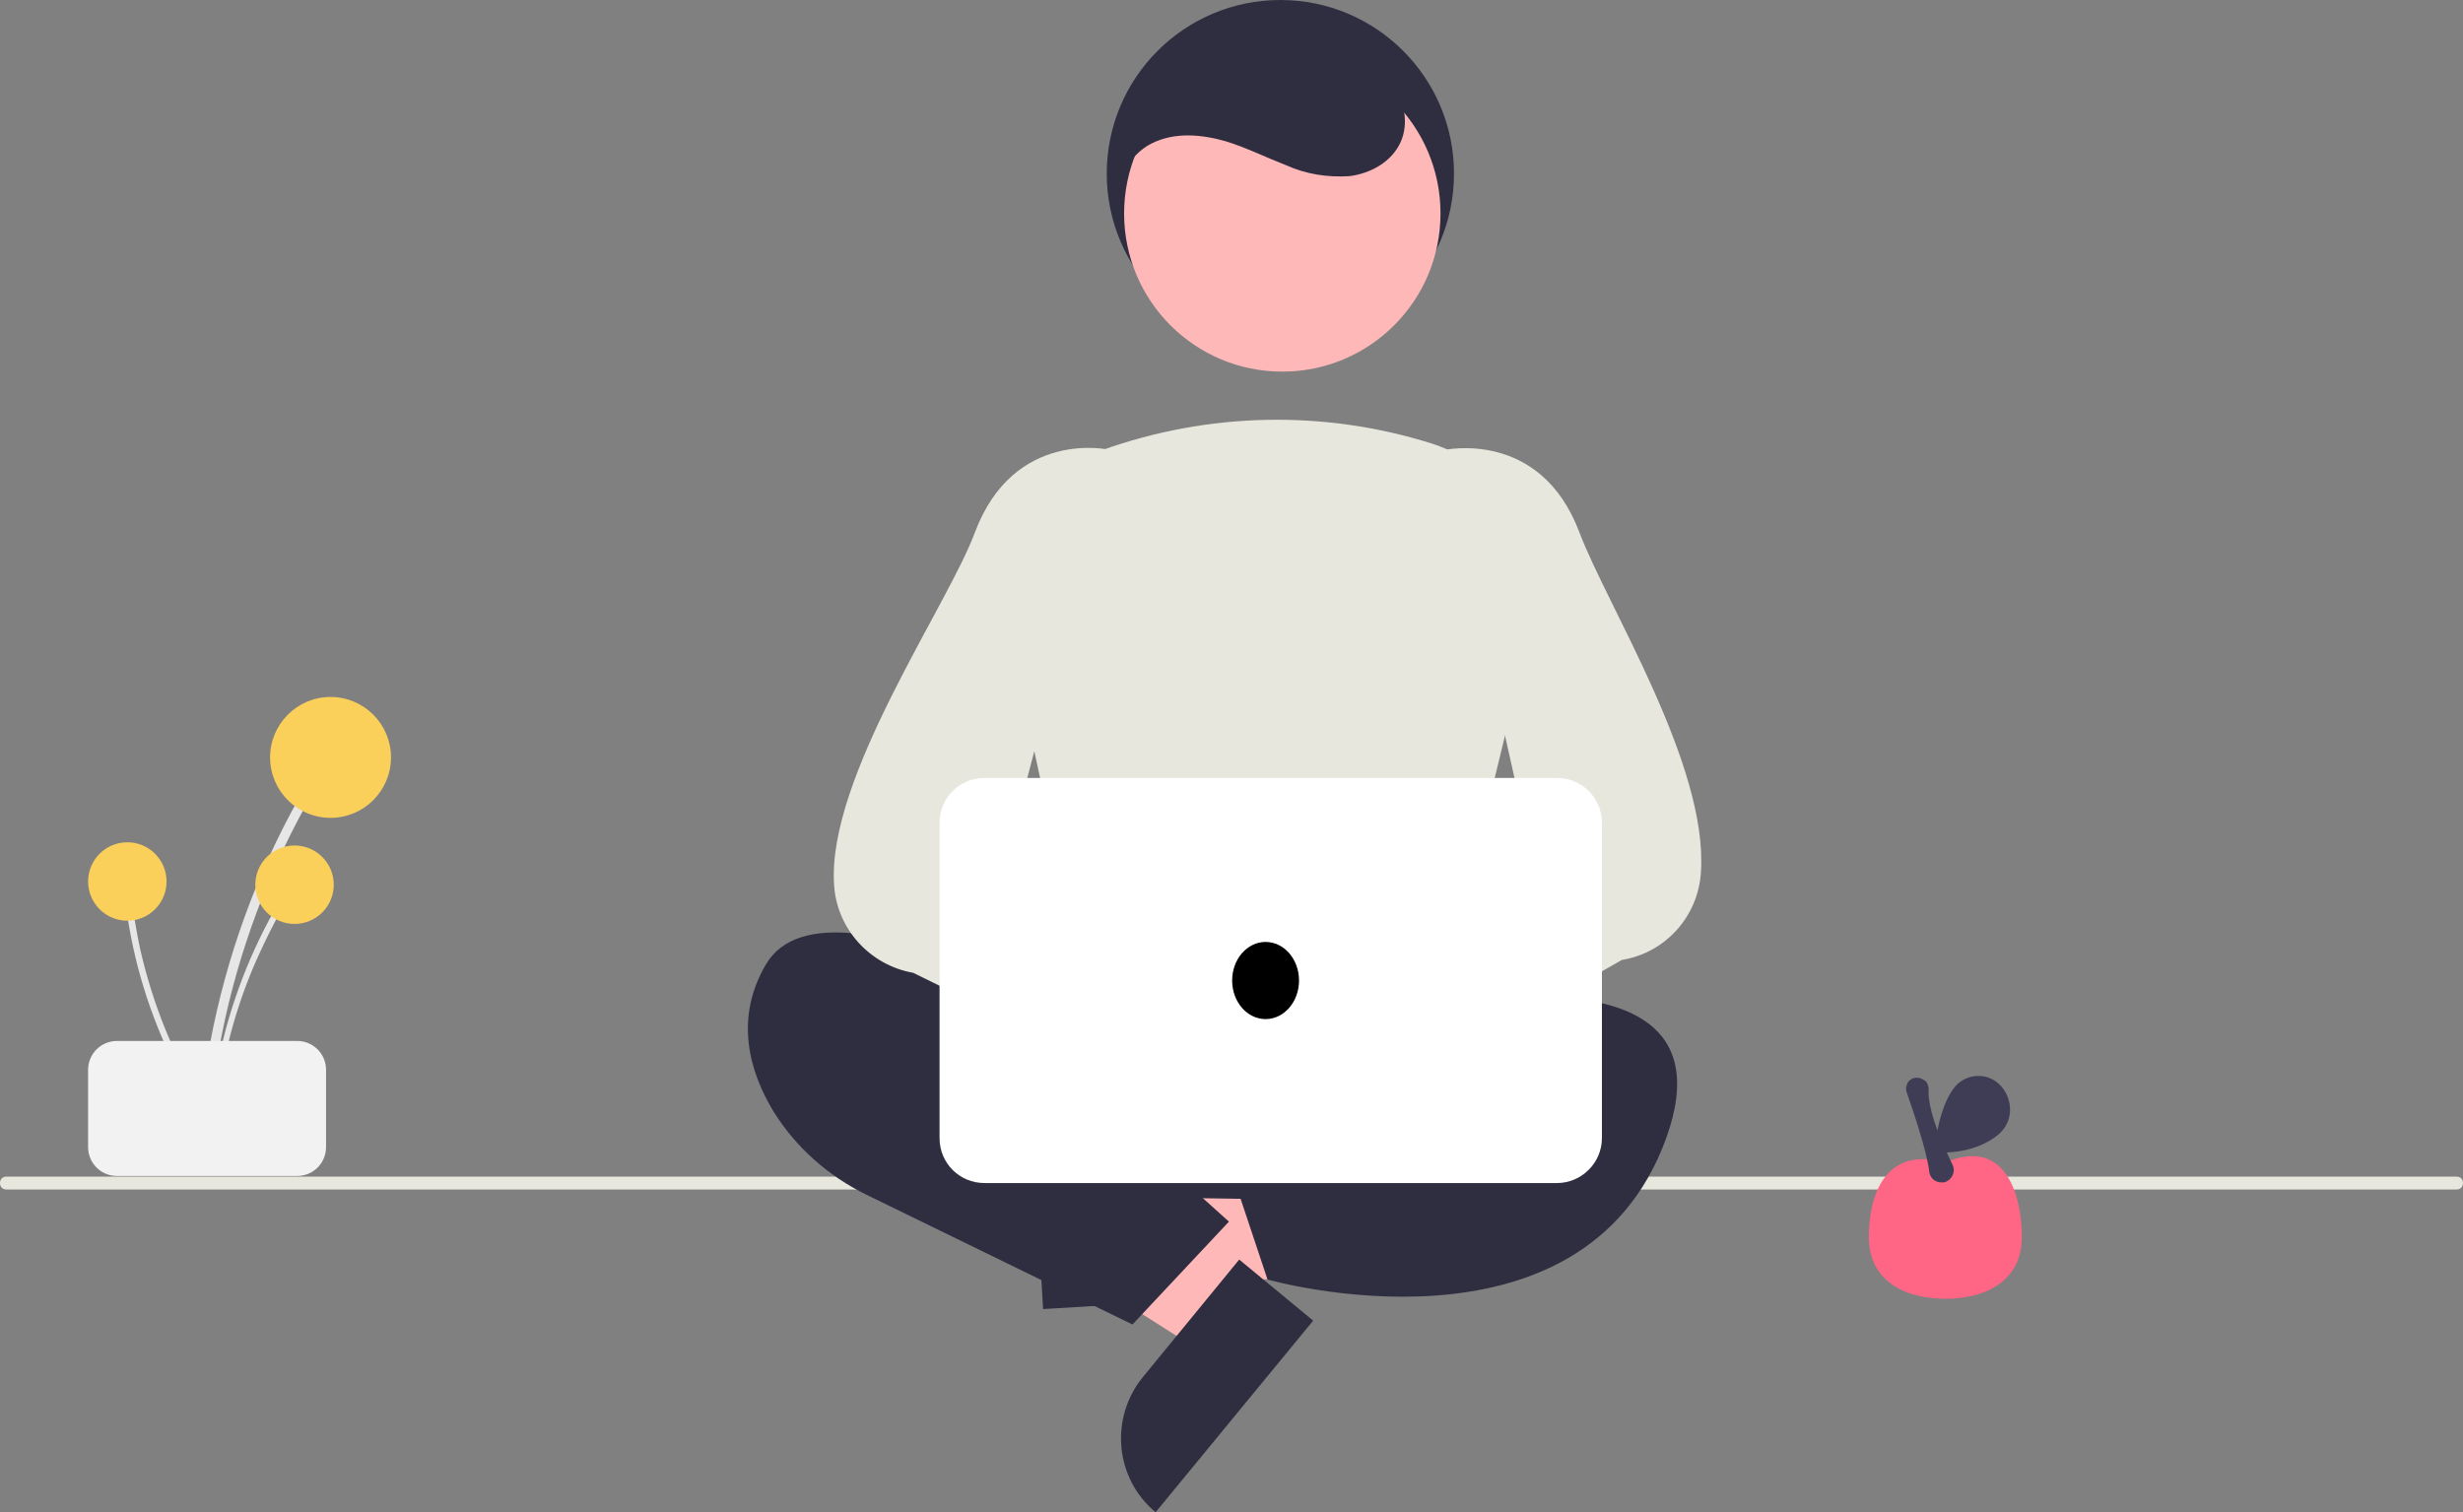 <?xml version="1.0" encoding="utf-8"?>
<!-- Generator: Adobe Illustrator 24.2.3, SVG Export Plug-In . SVG Version: 6.00 Build 0)  -->
<svg version="1.1" id="e4e579b4-5122-4d29-876c-085905a2d49a"
	 xmlns="http://www.w3.org/2000/svg" xmlns:xlink="http://www.w3.org/1999/xlink" x="0px" y="0px" viewBox="0 0 383 235.2"
	 style="enable-background:new 0 0 383 235.2;" xml:space="preserve">
<rect x="0" y="0" width="383" height="235.2" fill="#808080" stroke="none"/>
<style type="text/css">
	.st0{fill:#E7E7DE;}
	.st1{fill:#2F2E41;}
	.st2{fill:#FFB8B8;}
	.st3{fill:#FFFFFF;}
	.st4{fill:#E6E6E6;}
	.st5{fill:#FACF5A;}
	.st6{fill:#F2F2F2;}
	.st7{fill:#FF6584;}
	.st8{fill:#3F3D56;}
</style>
<path class="st0" d="M382,185H1c-0.6,0-1-0.4-1-1s0.4-1,1-1h381c0.6,0,1,0.4,1,1S382.6,185,382,185z"/>
<circle class="st1" cx="199.1" cy="27" r="27"/>
<polygon class="st2" points="173.4,200.3 172.7,188.1 219.6,179.5 220.6,197.6 "/>
<path class="st1" d="M175.7,179.1l1.4,23.6l0,0l-14.9,0.9l0,0l-2.2-38.4l0,0C168.2,164.7,175.2,170.9,175.7,179.1z"/>
<polygon class="st2" points="193.8,200.2 186,209.7 145.8,184.2 157.3,170.2 "/>
<path class="st1" d="M177.7,214.2l15-18.3l0,0l11.5,9.5l0,0l-24.5,29.8l0,0C173.4,230,172.5,220.6,177.7,214.2L177.7,214.2z"/>
<path class="st1" d="M171.4,156.2l-5.3,25.1c-0.5,2.2,0.9,4.3,3.1,4.7c0.3,0.1,0.5,0.1,0.8,0.1l52.3,0.8c2.2,0,4-1.7,4.1-3.9l0,0
	c0-0.3,0-0.5-0.1-0.8l-4.6-25.9c-0.3-1.9-2-3.3-3.9-3.3h-42.4C173.4,153,171.8,154.3,171.4,156.2z"/>
<path class="st1" d="M180.1,165c0,0-51-32-61-15c-5,8.5-2.5,16.8,1.2,22.9c3.5,5.6,8.5,10,14.4,12.9l41.4,20.2l15-16l-10-9
	L180.1,165z"/>
<path class="st1" d="M206.1,160c0,0,66-19,53,17s-62,22-62,22l-5-15l17-12L206.1,160z"/>
<circle class="st2" cx="199.4" cy="33.2" r="24.6"/>
<path class="st0" d="M200.7,164c-10.2-0.2-20.4-1.5-30.2-4l-0.3-0.1l-13.7-63c-2.6-11.5,3.9-23,14.9-26.9c16.5-5.9,34.5-6.3,51.3-1
	l0,0c11.7,3.8,18.5,15.9,15.6,27.8L223,159.9l-0.2,0.1C216.4,163,208.5,164,200.7,164z"/>
<path class="st2" d="M182.3,168.9c1.9-5.2,7.6-7.9,12.9-6.1c0.6,0.2,1.1,0.4,1.6,0.8l27-23.4l2.4,18.4l-26,19.4
	c-3.1,4.7-9.4,5.9-14,2.8C182.3,178.2,180.7,173.3,182.3,168.9L182.3,168.9z"/>
<path class="st0" d="M208,174c-0.4,0-0.9-0.1-1.3-0.2c-1.4-0.4-2.5-1.5-3-2.8l-3.2-9.2c-0.6-1.7-0.1-3.7,1.3-4.9l36.8-22.1
	l-14.5-64.7l0.4-0.1c0.1,0,15-3.4,21.1,12.8c4.3,11.4,20,36.1,18.9,52.8c-0.4,6.9-5.5,12.6-12.3,13.7L210.7,173
	C210,173.7,209,174,208,174z"/>
<path class="st2" d="M212.1,166.7c-1.9-5.2-7.6-7.9-12.9-6c-0.6,0.2-1.1,0.4-1.6,0.7l-27-23.4l-2.4,18.4l26,19.4
	c3.1,4.6,9.4,5.9,14,2.7C212.1,175.9,213.7,171,212.1,166.7L212.1,166.7z"/>
<path class="st0" d="M189.1,174c-1,0-2-0.3-2.7-0.9L142,151.3c-6.8-1.2-11.9-6.9-12.3-13.7c-1.1-16.7,17.7-43.4,21.9-54.8
	c6.1-16.2,20.9-12.9,21.1-12.8l0.4,0.1l-17.5,66.7l39.8,20.1c1.4,1.2,1.9,3.2,1.3,4.9l-3.3,9.2c-0.5,1.4-1.6,2.4-3,2.8
	C190,173.9,189.5,174,189.1,174z"/>
<path class="st3" d="M242.1,184h-89c-3.9,0-7-3.1-7-7v-49c0-3.9,3.1-7,7-7h89c3.9,0,7,3.1,7,7v49C249.1,180.9,245.9,184,242.1,184z"
	/>
<ellipse cx="196.8" cy="152.5" rx="5.2" ry="6"/>
<path class="st1" d="M174.6,32.2c-1.5-3.7,0.9-8.1,4.5-9.9s7.8-1.4,11.6-0.3c3.2,1,6.2,2.5,9.3,3.7c3.1,1.4,6.4,1.9,9.8,1.7
	c3.3-0.4,6.6-2.2,8-5.3s0.5-7-1.7-9.7c-2.3-2.6-5.3-4.5-8.6-5.5C200.2,4.3,191.7,4.2,185,8s-11.4,11.7-10,19.3"/>
<path class="st4" d="M32.7,173.3c1.2-13.3,4.7-26.3,10.1-38.5c1.5-3.4,3.2-6.7,5-10c0.2-0.4,0.1-0.8-0.3-1s-0.8-0.1-1,0.3
	c-6.6,11.8-11.3,24.7-13.8,38c-0.7,3.7-1.2,7.5-1.6,11.2C31.1,174.3,32.6,174.3,32.7,173.3L32.7,173.3z"/>
<circle class="st5" cx="51.4" cy="117.8" r="9.4"/>
<path class="st4" d="M33.6,173.6c0.8-8.6,3-17.1,6.6-25c1-2.2,2.1-4.4,3.2-6.5c0.1-0.2,0-0.5-0.2-0.6s-0.5-0.1-0.6,0.2
	c-4.3,7.7-7.3,16-8.9,24.6c-0.4,2.4-0.8,4.9-1,7.3C32.6,174.2,33.6,174.2,33.6,173.6z"/>
<circle class="st5" cx="45.8" cy="137.6" r="6.1"/>
<path class="st4" d="M32.4,173c-4.7-7.3-8.1-15.3-10.2-23.7c-0.6-2.3-1-4.7-1.4-7.1c0-0.3-0.3-0.5-0.6-0.4c-0.3,0-0.5,0.3-0.4,0.6
	l0,0c1.3,8.7,4.1,17.1,8.2,24.9c1.1,2.2,2.4,4.3,3.7,6.4C32,174.1,32.8,173.5,32.4,173L32.4,173z"/>
<circle class="st5" cx="19.8" cy="137.1" r="6.1"/>
<path class="st6" d="M13.7,178.4v-12c0-2.5,2-4.5,4.5-4.5l0,0h28c2.5,0,4.5,2,4.5,4.5v12c0,2.5-2,4.5-4.5,4.5h-28
	C15.7,182.9,13.7,180.9,13.7,178.4z"/>
<path class="st7" d="M314.4,192.4c0,6.6-5.3,9.6-11.9,9.6s-11.9-3-11.9-9.6s2.6-14.2,11.9-11.6C311.8,176.8,314.4,185.8,314.4,192.4
	z"/>
<path class="st8" d="M301.9,183.9c-1,0-1.8-0.7-1.9-1.7c-0.4-3.3-2.6-9.7-3.5-12.3l0,0c-0.2-0.5-0.1-1.1,0.2-1.6
	c0.6-0.8,1.7-0.9,2.5-0.3l0,0l0.2,0.1c0.3,0.3,0.5,0.8,0.5,1.3c-0.2,3.4,2.3,8.8,3.7,11.7c0.5,0.9,0.1,2.1-0.8,2.6l0,0
	c-0.2,0.1-0.4,0.2-0.7,0.2H301.9z"/>
<path class="st8" d="M310.7,176.5c4.1-3.4,0.9-10.3-4.3-9c-0.7,0.2-1.3,0.5-1.9,1c-3.2,3-3.7,10.7-3.7,10.7S306.5,179.9,310.7,176.5
	z"/>
</svg>
